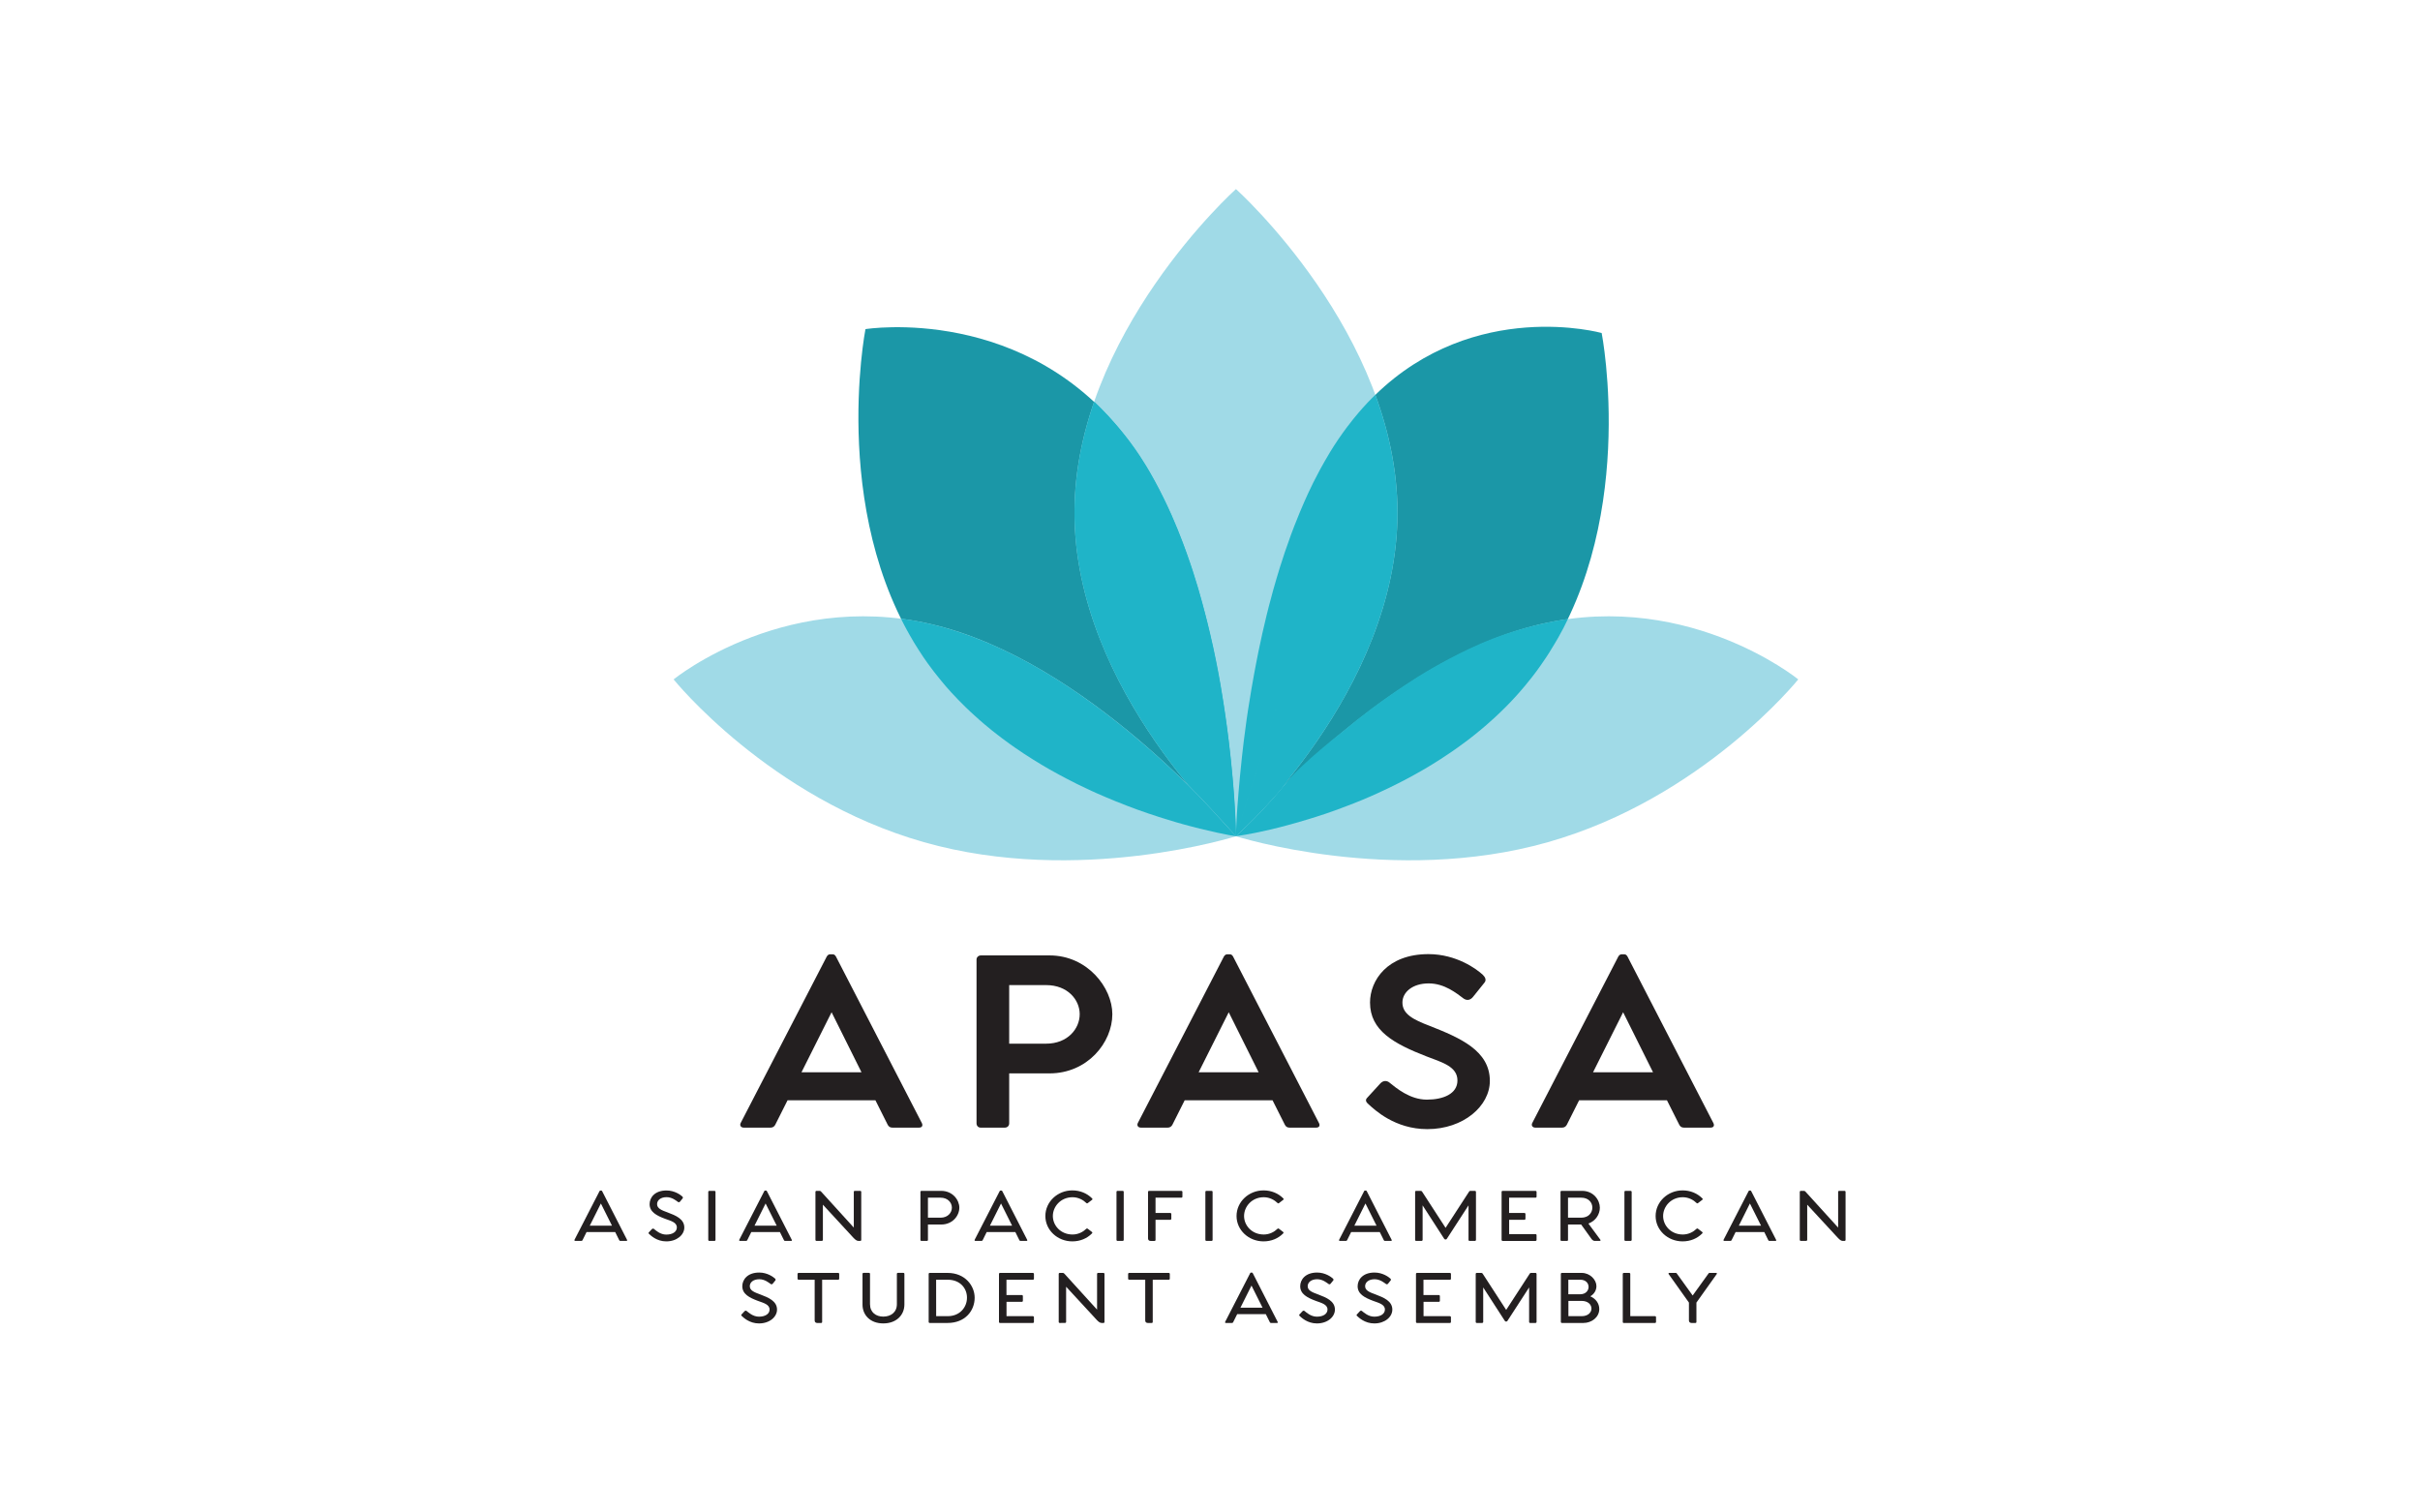 <?xml version="1.0" encoding="utf-8"?>
<!-- Generator: Adobe Illustrator 16.0.0, SVG Export Plug-In . SVG Version: 6.00 Build 0)  -->
<!DOCTYPE svg PUBLIC "-//W3C//DTD SVG 1.1//EN" "http://www.w3.org/Graphics/SVG/1.1/DTD/svg11.dtd">
<svg version="1.1" id="Layer_1" xmlns="http://www.w3.org/2000/svg" xmlns:xlink="http://www.w3.org/1999/xlink" x="0px" y="0px"
	 width="320px" height="200px" viewBox="0 0 320 200" enable-background="new 0 0 320 200" xml:space="preserve">
<g>
	<path fill="#231F20" d="M121.885,148.481c0.179,0.343,0.059,0.627-0.362,0.627h-3.533c-0.299,0-0.481-0.143-0.604-0.37
		l-1.627-3.244H104.14l-1.632,3.244c-0.119,0.228-0.333,0.37-0.603,0.37h-3.562c-0.364,0-0.573-0.284-0.395-0.627l11.379-22.002
		c0.122-0.199,0.271-0.287,0.421-0.287h0.365c0.179,0,0.299,0.088,0.421,0.287L121.885,148.481z M113.918,141.793l-3.956-7.94
		l-3.982,7.94H113.918z"/>
	<path fill="#231F20" d="M138.786,126.337c5.007,0,8.3,4.268,8.3,7.77c0,3.758-3.293,7.829-8.3,7.829h-5.34v6.603
		c0,0.34-0.245,0.57-0.575,0.57h-3.202c-0.301,0-0.541-0.23-0.541-0.57v-21.66c0-0.284,0.24-0.541,0.575-0.541H138.786z
		 M138.333,138.007c2.837,0,4.437-1.965,4.437-3.9c0-1.91-1.6-3.845-4.437-3.845h-4.887v7.745H138.333z"/>
	<path fill="#231F20" d="M174.398,148.481c0.184,0.343,0.063,0.627-0.36,0.627h-3.532c-0.301,0-0.484-0.143-0.603-0.37l-1.632-3.244
		h-11.62l-1.629,3.244c-0.122,0.228-0.331,0.37-0.603,0.37h-3.562c-0.361,0-0.573-0.284-0.392-0.627l11.376-22.002
		c0.122-0.199,0.271-0.287,0.425-0.287h0.36c0.184,0,0.302,0.088,0.422,0.287L174.398,148.481z M166.432,141.793l-3.955-7.94
		l-3.982,7.94H166.432z"/>
	<path fill="#231F20" d="M182.516,143.273c0.363-0.399,0.818-0.399,1.146-0.172c0.998,0.801,2.778,2.306,5.013,2.306
		c2.175,0,4.045-0.768,4.045-2.533c0-1.85-2.024-2.391-4.104-3.188c-4.32-1.68-7.456-3.414-7.456-7.118
		c0-2.904,2.264-6.402,7.726-6.402c3.712,0,6.398,1.993,7.185,2.733c0.331,0.311,0.51,0.71,0.211,1.051l-1.509,1.879
		c-0.301,0.367-0.725,0.541-1.21,0.23c-0.965-0.714-2.532-2.021-4.647-2.021c-2.139,0-3.471,1.164-3.471,2.53
		c0,1.512,1.392,2.252,3.655,3.106c3.95,1.565,7.905,3.243,7.905,7.256c0,3.331-3.501,6.378-8.269,6.378
		c-4.317,0-7.003-2.594-7.755-3.274c-0.272-0.227-0.544-0.54-0.184-0.884L182.516,143.273z"/>
	<path fill="#231F20" d="M226.552,148.481c0.182,0.343,0.062,0.627-0.361,0.627h-3.531c-0.303,0-0.484-0.143-0.604-0.37
		l-1.632-3.244h-11.616l-1.629,3.244c-0.122,0.228-0.335,0.37-0.607,0.37h-3.56c-0.362,0-0.573-0.284-0.392-0.627l11.376-22.002
		c0.119-0.199,0.274-0.287,0.424-0.287h0.364c0.18,0,0.299,0.088,0.419,0.287L226.552,148.481z M218.584,141.793l-3.956-7.94
		l-3.979,7.94H218.584z"/>
	<path fill="#231F20" d="M82.911,163.94c0.045,0.083,0.018,0.149-0.078,0.149h-0.799c-0.078,0-0.123-0.032-0.149-0.089l-0.536-1.079
		h-3.79l-0.535,1.079c-0.032,0.057-0.08,0.089-0.146,0.089h-0.811c-0.086,0-0.131-0.066-0.099-0.149l3.311-6.438
		c0.023-0.057,0.071-0.074,0.114-0.074h0.112c0.045,0,0.081,0.018,0.113,0.074L82.911,163.94z M80.922,162.071l-1.467-2.932
		l-1.467,2.932H80.922z"/>
	<path fill="#231F20" d="M86.187,162.542c0.096-0.101,0.203-0.101,0.279-0.042c0.24,0.191,0.838,0.754,1.632,0.754
		c0.879,0,1.403-0.398,1.403-0.944c0-0.679-0.788-0.866-1.541-1.142c-1.153-0.43-2.061-0.911-2.061-1.943
		c0-0.847,0.657-1.805,2.234-1.805c1.081,0,1.861,0.588,2.079,0.785c0.081,0.074,0.126,0.173,0.054,0.258l-0.34,0.424
		c-0.073,0.089-0.169,0.122-0.284,0.047c-0.228-0.167-0.771-0.63-1.497-0.63c-0.795,0-1.258,0.415-1.258,0.921
		c0,0.569,0.58,0.804,1.403,1.102c1.056,0.394,2.197,0.86,2.197,1.995c0,0.965-0.987,1.829-2.379,1.829
		c-1.267,0-2.046-0.771-2.264-0.972c-0.072-0.057-0.132-0.135-0.046-0.224L86.187,162.542z"/>
	<path fill="#231F20" d="M94.473,157.471c0.077,0,0.138,0.057,0.138,0.131v6.349c0,0.073-0.054,0.14-0.132,0.14h-0.675
		c-0.087,0-0.149-0.057-0.149-0.14v-6.349c0-0.074,0.053-0.131,0.141-0.131H94.473z"/>
	<path fill="#231F20" d="M104.695,163.94c0.042,0.083,0.018,0.149-0.078,0.149h-0.801c-0.076,0-0.125-0.032-0.149-0.089
		l-0.537-1.079h-3.787l-0.538,1.079c-0.032,0.057-0.078,0.089-0.147,0.089h-0.809c-0.088,0-0.132-0.066-0.096-0.149l3.31-6.438
		c0.024-0.057,0.071-0.074,0.113-0.074h0.114c0.045,0,0.077,0.018,0.113,0.074L104.695,163.94z M102.703,162.071l-1.467-2.932
		l-1.464,2.932H102.703z"/>
	<path fill="#231F20" d="M113.741,157.471c0.081,0,0.143,0.057,0.143,0.122v6.372c0,0.068-0.054,0.125-0.13,0.125h-0.245
		c-0.186,0-0.38-0.125-0.629-0.382l-4.068-4.409v4.651c0,0.073-0.06,0.135-0.143,0.135l-0.69,0.005c-0.087,0-0.152-0.057-0.152-0.14
		v-6.349c0-0.074,0.065-0.131,0.144-0.131h0.412c0.078,0,0.131,0.032,0.2,0.107l4.316,4.75v-4.735c0-0.065,0.055-0.122,0.135-0.122
		H113.741z"/>
	<path fill="#231F20" d="M124.451,157.471c1.526,0,2.403,1.215,2.403,2.217c0,1.057-0.877,2.234-2.403,2.234h-1.748v2.028
		c0,0.093-0.055,0.14-0.138,0.14h-0.711c-0.09,0-0.144-0.047-0.144-0.14v-6.349c0-0.074,0.054-0.131,0.144-0.131H124.451z
		 M124.37,161.019c0.968,0,1.499-0.669,1.499-1.331c0-0.655-0.531-1.315-1.499-1.315h-1.667v2.646H124.37z"/>
	<path fill="#231F20" d="M135.823,163.94c0.041,0.083,0.019,0.149-0.077,0.149h-0.801c-0.078,0-0.12-0.032-0.149-0.089l-0.534-1.079
		h-3.792l-0.534,1.079c-0.036,0.057-0.078,0.089-0.149,0.089h-0.811c-0.083,0-0.13-0.066-0.095-0.149l3.31-6.438
		c0.024-0.057,0.072-0.074,0.114-0.074h0.113c0.044,0,0.078,0.018,0.112,0.074L135.823,163.94z M133.831,162.071l-1.465-2.932
		l-1.466,2.932H133.831z"/>
	<path fill="#231F20" d="M144.391,162.907c0.069,0.056,0.069,0.132-0.012,0.205c-0.648,0.649-1.536,1.038-2.587,1.038
		c-1.947,0-3.562-1.477-3.562-3.353c0-1.882,1.614-3.388,3.562-3.388c1.036,0,1.947,0.389,2.604,1.046
		c0.081,0.071,0.081,0.146,0.012,0.197l-0.561,0.43c-0.071,0.057-0.133,0.057-0.204-0.008c-0.376-0.374-1.026-0.762-1.815-0.762
		c-1.581,0-2.608,1.242-2.608,2.484c0,1.249,1.027,2.446,2.608,2.446c0.779,0,1.409-0.37,1.789-0.734
		c0.068-0.075,0.14-0.083,0.213-0.032L144.391,162.907z"/>
	<path fill="#231F20" d="M148.454,157.471c0.077,0,0.138,0.057,0.138,0.131v6.349c0,0.073-0.052,0.14-0.132,0.14h-0.676
		c-0.086,0-0.149-0.057-0.149-0.14v-6.349c0-0.074,0.054-0.131,0.144-0.131H148.454z"/>
	<path fill="#231F20" d="M156.203,157.471c0.086,0,0.149,0.057,0.149,0.131v0.639c0,0.081-0.054,0.132-0.149,0.132h-3.405v2.02
		h1.938c0.088,0,0.149,0.058,0.149,0.141v0.618c0,0.093-0.062,0.144-0.149,0.144h-1.938v2.656c0,0.093-0.054,0.14-0.132,0.14h-0.526
		c-0.212,0-0.334-0.14-0.334-0.328v-6.16c0-0.074,0.054-0.131,0.138-0.131H156.203z"/>
	<path fill="#231F20" d="M160.206,157.471c0.078,0,0.137,0.057,0.137,0.131v6.349c0,0.073-0.054,0.14-0.13,0.14h-0.676
		c-0.087,0-0.149-0.057-0.149-0.14v-6.349c0-0.074,0.054-0.131,0.14-0.131H160.206z"/>
	<path fill="#231F20" d="M169.676,162.907c0.065,0.056,0.065,0.132-0.013,0.205c-0.651,0.649-1.535,1.038-2.587,1.038
		c-1.947,0-3.566-1.477-3.566-3.353c0-1.882,1.619-3.388,3.566-3.388c1.034,0,1.948,0.389,2.604,1.046
		c0.078,0.071,0.078,0.146,0.01,0.197l-0.559,0.43c-0.071,0.057-0.135,0.057-0.203-0.008c-0.38-0.374-1.027-0.762-1.815-0.762
		c-1.584,0-2.608,1.242-2.608,2.484c0,1.249,1.024,2.446,2.608,2.446c0.779,0,1.409-0.37,1.786-0.734
		c0.071-0.075,0.143-0.083,0.212-0.032L169.676,162.907z"/>
	<path fill="#231F20" d="M184.016,163.94c0.041,0.083,0.017,0.149-0.078,0.149h-0.801c-0.081,0-0.126-0.032-0.149-0.089
		l-0.537-1.079h-3.789l-0.537,1.079c-0.036,0.057-0.078,0.089-0.149,0.089h-0.807c-0.087,0-0.132-0.066-0.095-0.149l3.31-6.438
		c0.024-0.057,0.065-0.074,0.112-0.074h0.113c0.043,0,0.078,0.018,0.114,0.074L184.016,163.94z M182.021,162.071l-1.465-2.932
		l-1.468,2.932H182.021z"/>
	<path fill="#231F20" d="M195.026,157.471c0.081,0,0.143,0.057,0.143,0.14v6.34c0,0.073-0.054,0.14-0.143,0.14h-0.693
		c-0.096,0-0.149-0.057-0.149-0.14v-4.562l-2.861,4.414c-0.042,0.066-0.083,0.096-0.156,0.096h-0.042
		c-0.071,0-0.115-0.029-0.161-0.096l-2.85-4.414v4.562c0,0.073-0.062,0.14-0.149,0.14h-0.692c-0.091,0-0.149-0.057-0.149-0.14
		v-6.349c0-0.074,0.054-0.131,0.137-0.131h0.598c0.081,0,0.132,0.022,0.177,0.089l3.115,4.801l3.116-4.801
		c0.032-0.066,0.086-0.089,0.176-0.089H195.026z"/>
	<path fill="#231F20" d="M199.549,158.372v2.02h2.016c0.088,0,0.149,0.058,0.149,0.141v0.618c0,0.093-0.062,0.144-0.149,0.144
		h-2.009v1.895h3.477c0.087,0,0.149,0.056,0.149,0.14v0.622c0,0.083-0.062,0.14-0.149,0.14h-4.329c-0.086,0-0.146-0.057-0.146-0.14
		v-6.349c0-0.074,0.054-0.131,0.139-0.131h4.337c0.087,0,0.149,0.057,0.149,0.131v0.639c0,0.081-0.062,0.132-0.149,0.132H199.549z"
		/>
	<path fill="#231F20" d="M211.615,163.931c0.062,0.085,0.018,0.159-0.099,0.159h-0.646c-0.196,0-0.353-0.167-0.424-0.263
		l-1.367-1.905h-1.739v2.028c0,0.093-0.054,0.14-0.137,0.14h-0.712c-0.089,0-0.143-0.047-0.143-0.14v-6.349
		c0-0.074,0.054-0.131,0.143-0.131h2.701c1.535,0,2.359,1.23,2.359,2.225c0,0.837-0.525,1.754-1.517,2.095L211.615,163.931z
		 M207.34,161.019h1.739c0.99,0,1.48-0.669,1.48-1.338c0-0.664-0.498-1.309-1.48-1.309h-1.739V161.019z"/>
	<path fill="#231F20" d="M215.615,157.471c0.08,0,0.143,0.057,0.143,0.131v6.349c0,0.073-0.054,0.14-0.131,0.14h-0.676
		c-0.089,0-0.151-0.057-0.151-0.14v-6.349c0-0.074,0.054-0.131,0.14-0.131H215.615z"/>
	<path fill="#231F20" d="M225.085,162.907c0.071,0.056,0.071,0.132-0.007,0.205c-0.651,0.649-1.534,1.038-2.59,1.038
		c-1.95,0-3.563-1.477-3.563-3.353c0-1.882,1.613-3.388,3.563-3.388c1.037,0,1.948,0.389,2.604,1.046
		c0.081,0.071,0.081,0.146,0.01,0.197l-0.562,0.43c-0.071,0.057-0.132,0.057-0.203-0.008c-0.377-0.374-1.024-0.762-1.817-0.762
		c-1.577,0-2.604,1.242-2.604,2.484c0,1.249,1.026,2.446,2.604,2.446c0.784,0,1.414-0.37,1.793-0.734
		c0.071-0.075,0.138-0.083,0.21-0.032L225.085,162.907z"/>
	<path fill="#231F20" d="M234.854,163.94c0.045,0.083,0.018,0.149-0.078,0.149h-0.801c-0.078,0-0.122-0.032-0.149-0.089
		l-0.531-1.079H229.5l-0.535,1.079c-0.036,0.057-0.08,0.089-0.149,0.089h-0.806c-0.088,0-0.135-0.066-0.1-0.149l3.311-6.438
		c0.027-0.057,0.071-0.074,0.113-0.074h0.113c0.046,0,0.078,0.018,0.114,0.074L234.854,163.94z M232.863,162.071l-1.47-2.932
		l-1.463,2.932H232.863z"/>
	<path fill="#231F20" d="M243.902,157.471c0.077,0,0.14,0.057,0.14,0.122v6.372c0,0.068-0.054,0.125-0.132,0.125h-0.244
		c-0.185,0-0.376-0.125-0.621-0.382l-4.075-4.409v4.651c0,0.073-0.06,0.135-0.143,0.135l-0.69,0.005
		c-0.086,0-0.149-0.057-0.149-0.14v-6.349c0-0.074,0.063-0.131,0.14-0.131h0.413c0.08,0,0.131,0.032,0.202,0.107l4.317,4.75v-4.735
		c0-0.065,0.05-0.122,0.131-0.122H243.902z"/>
	<path fill="#231F20" d="M98.446,173.393c0.096-0.1,0.203-0.1,0.28-0.039c0.236,0.188,0.834,0.753,1.631,0.753
		c0.879,0,1.404-0.397,1.404-0.943c0-0.679-0.789-0.87-1.541-1.145c-1.154-0.431-2.065-0.908-2.065-1.942
		c0-0.845,0.661-1.805,2.238-1.805c1.081,0,1.861,0.586,2.08,0.786c0.08,0.075,0.125,0.174,0.054,0.257l-0.341,0.422
		c-0.072,0.09-0.168,0.125-0.281,0.048c-0.228-0.161-0.771-0.628-1.499-0.628c-0.796,0-1.259,0.413-1.259,0.92
		c0,0.571,0.583,0.801,1.404,1.1c1.055,0.4,2.196,0.86,2.196,1.995c0,0.969-0.986,1.829-2.381,1.829
		c-1.264,0-2.048-0.771-2.262-0.968c-0.072-0.061-0.132-0.132-0.046-0.222L98.446,173.393z"/>
	<path fill="#231F20" d="M110.832,168.32c0.077,0,0.137,0.051,0.137,0.132v0.64c0,0.073-0.06,0.13-0.137,0.13h-2.119v5.58
		c0,0.091-0.051,0.138-0.14,0.138h-0.508c-0.228,0-0.34-0.138-0.34-0.328v-5.39h-2.119c-0.078,0-0.146-0.047-0.146-0.13v-0.628
		c0-0.085,0.06-0.144,0.146-0.144H110.832z"/>
	<path fill="#231F20" d="M119.447,168.314c0.09,0,0.143,0.048,0.143,0.138v4.064c-0.011,1.374-1.055,2.483-2.793,2.483
		c-1.729,0-2.746-1.109-2.746-2.483v-4.064c0-0.09,0.061-0.138,0.156-0.138h0.693c0.089,0,0.143,0.048,0.143,0.138v4
		c0,1.099,0.798,1.646,1.754,1.646c0.977,0,1.798-0.548,1.798-1.646v-4c0-0.09,0.054-0.138,0.142-0.138H119.447z"/>
	<path fill="#231F20" d="M125.294,168.32c2.332,0,3.587,1.709,3.587,3.28c0,1.727-1.26,3.339-3.579,3.339h-2.354
		c-0.086,0-0.149-0.053-0.149-0.138v-6.35c0-0.073,0.054-0.132,0.145-0.132H125.294z M125.32,174.04c1.622,0,2.551-1.2,2.545-2.452
		c0-1.225-0.896-2.366-2.545-2.366h-1.535l0.005,4.818H125.32z"/>
	<path fill="#231F20" d="M133.087,169.222v2.021h2.016c0.088,0,0.153,0.06,0.153,0.143v0.622c0,0.089-0.065,0.137-0.153,0.137h-2.01
		v1.896h3.477c0.091,0,0.149,0.059,0.149,0.142v0.62c0,0.085-0.059,0.138-0.149,0.138h-4.325c-0.089,0-0.149-0.053-0.149-0.138
		v-6.35c0-0.073,0.054-0.132,0.142-0.132h4.333c0.091,0,0.149,0.059,0.149,0.132v0.64c0,0.083-0.059,0.13-0.149,0.13H133.087z"/>
	<path fill="#231F20" d="M145.908,168.32c0.078,0,0.139,0.059,0.139,0.125v6.372c0,0.069-0.052,0.122-0.132,0.122h-0.245
		c-0.186,0-0.377-0.122-0.622-0.376l-4.074-4.416v4.654c0,0.073-0.061,0.132-0.138,0.132l-0.692,0.006
		c-0.091,0-0.149-0.053-0.149-0.138v-6.35c0-0.073,0.059-0.132,0.137-0.132h0.412c0.081,0,0.132,0.036,0.203,0.107l4.32,4.75v-4.732
		c0-0.066,0.054-0.125,0.131-0.125H145.908z"/>
	<path fill="#231F20" d="M154.542,168.32c0.078,0,0.143,0.051,0.143,0.132v0.64c0,0.073-0.064,0.13-0.143,0.13h-2.114v5.58
		c0,0.091-0.054,0.138-0.142,0.138h-0.507c-0.228,0-0.344-0.138-0.344-0.328v-5.39h-2.116c-0.077,0-0.146-0.047-0.146-0.13v-0.628
		c0-0.085,0.061-0.144,0.146-0.144H154.542z"/>
	<path fill="#231F20" d="M168.946,174.794c0.043,0.081,0.016,0.146-0.079,0.146h-0.799c-0.08,0-0.125-0.029-0.149-0.089
		l-0.538-1.075h-3.787l-0.537,1.075c-0.037,0.06-0.078,0.089-0.149,0.089H162.1c-0.089,0-0.131-0.064-0.096-0.146l3.307-6.438
		c0.027-0.061,0.073-0.078,0.117-0.078h0.113c0.042,0,0.078,0.018,0.114,0.078L168.946,174.794z M166.951,172.923l-1.464-2.93
		l-1.463,2.93H166.951z"/>
	<path fill="#231F20" d="M172.221,173.393c0.096-0.1,0.198-0.1,0.277-0.039c0.237,0.188,0.835,0.753,1.636,0.753
		c0.877,0,1.403-0.397,1.403-0.943c0-0.679-0.789-0.87-1.548-1.145c-1.146-0.431-2.061-0.908-2.061-1.942
		c0-0.845,0.657-1.805,2.239-1.805c1.078,0,1.859,0.586,2.08,0.786c0.078,0.075,0.119,0.174,0.051,0.257l-0.345,0.422
		c-0.064,0.09-0.164,0.125-0.277,0.048c-0.229-0.161-0.773-0.628-1.502-0.628c-0.788,0-1.256,0.413-1.256,0.92
		c0,0.571,0.58,0.801,1.405,1.1c1.054,0.4,2.195,0.86,2.195,1.995c0,0.969-0.982,1.829-2.381,1.829
		c-1.261,0-2.043-0.771-2.264-0.968c-0.066-0.061-0.132-0.132-0.042-0.222L172.221,173.393z"/>
	<path fill="#231F20" d="M179.81,173.393c0.095-0.1,0.203-0.1,0.279-0.039c0.24,0.188,0.838,0.753,1.634,0.753
		c0.877,0,1.405-0.397,1.405-0.943c0-0.679-0.792-0.87-1.545-1.145c-1.149-0.431-2.061-0.908-2.061-1.942
		c0-0.845,0.657-1.805,2.234-1.805c1.081,0,1.864,0.586,2.082,0.786c0.081,0.075,0.122,0.174,0.051,0.257l-0.342,0.422
		c-0.071,0.09-0.167,0.125-0.279,0.048c-0.228-0.161-0.774-0.628-1.504-0.628c-0.787,0-1.252,0.413-1.252,0.92
		c0,0.571,0.578,0.801,1.405,1.1c1.052,0.4,2.192,0.86,2.192,1.995c0,0.969-0.982,1.829-2.378,1.829
		c-1.267,0-2.046-0.771-2.264-0.968c-0.073-0.061-0.132-0.132-0.042-0.222L179.81,173.393z"/>
	<path fill="#231F20" d="M188.227,169.222v2.021h2.021c0.083,0,0.149,0.06,0.149,0.143v0.622c0,0.089-0.066,0.137-0.149,0.137
		h-2.011v1.896h3.474c0.09,0,0.149,0.059,0.149,0.142v0.62c0,0.085-0.06,0.138-0.149,0.138h-4.326c-0.089,0-0.149-0.053-0.149-0.138
		v-6.35c0-0.073,0.054-0.132,0.142-0.132h4.334c0.09,0,0.149,0.059,0.149,0.132v0.64c0,0.083-0.06,0.13-0.149,0.13H188.227z"/>
	<path fill="#231F20" d="M203.041,168.32c0.078,0,0.141,0.059,0.141,0.144v6.338c0,0.073-0.055,0.138-0.141,0.138h-0.695
		c-0.096,0-0.149-0.053-0.149-0.138v-4.561l-2.859,4.411c-0.045,0.066-0.087,0.1-0.158,0.1h-0.045c-0.068,0-0.114-0.033-0.158-0.1
		l-2.85-4.411v4.561c0,0.073-0.061,0.138-0.149,0.138h-0.693c-0.09,0-0.149-0.053-0.149-0.138v-6.35c0-0.073,0.054-0.132,0.14-0.132
		h0.596c0.08,0,0.13,0.026,0.179,0.093l3.113,4.801l3.118-4.801c0.032-0.066,0.084-0.093,0.174-0.093H203.041z"/>
	<path fill="#231F20" d="M211.475,173.097c0,1.091-1.019,1.843-2.098,1.843h-2.835c-0.086,0-0.149-0.053-0.149-0.138v-6.35
		c0-0.073,0.054-0.132,0.142-0.132h2.616c1.111,0,1.947,0.921,1.947,1.744c0,0.607-0.343,1.078-0.81,1.35
		C211.018,171.732,211.475,172.359,211.475,173.097 M208.957,171.143c1.453,0,1.484-1.921,0.015-1.921h-1.59v1.921H208.957z
		 M209.15,174.04c1.72,0,1.727-2.019-0.019-2.019h-1.738v2.019H209.15z"/>
	<path fill="#231F20" d="M218.836,174.04c0.083,0,0.143,0.049,0.143,0.142v0.627c0,0.078-0.06,0.131-0.143,0.131h-4.142
		c-0.077,0-0.113-0.053-0.113-0.131v-6.356c0-0.073,0.054-0.132,0.141-0.132h0.712c0.079,0,0.14,0.059,0.14,0.132v5.588H218.836z"/>
	<path fill="#231F20" d="M226.937,168.32c0.071,0,0.126,0.074,0.071,0.149l-2.688,3.775v2.557c0,0.091-0.048,0.138-0.139,0.138
		h-0.507c-0.221,0-0.344-0.138-0.344-0.328v-2.366l-2.685-3.775c-0.042-0.075,0-0.149,0.076-0.149h0.887
		c0.073,0,0.105,0.059,0.154,0.125l2.061,2.861l2.062-2.861c0.05-0.066,0.077-0.125,0.155-0.125H226.937z"/>
	<path fill="#1B97A7" d="M122.894,88.013c13.526,18.517,40.535,22.565,40.535,22.565s-0.151-12.01-3.175-25.622
		c-2.032-9.117-5.347-18.949-10.772-26.379c-13.526-18.515-35.041-15.056-35.041-15.056S109.364,69.494,122.894,88.013"/>
	<path fill="#1B97A7" d="M203.34,88.522c-13.529,18.519-39.911,22.056-39.911,22.056s0.888-35.2,14.414-53.719
		c1.273-1.741,2.605-3.268,3.976-4.603c13.213-12.893,29.973-8.222,29.973-8.222S216.869,70.007,203.34,88.522"/>
	<path fill="#A0DAE7" d="M184.792,67.784c0,23.634-21.36,42.791-21.36,42.791s-21.353-19.157-21.353-42.791
		c0-23.629,21.353-42.784,21.353-42.784S184.792,44.155,184.792,67.784"/>
	<path fill="#A0DAE7" d="M201.826,83.023c-20.467,5.81-38.397,27.555-38.397,27.555s20.79,6.6,41.252,0.786
		c20.471-5.808,33.105-21.526,33.105-21.526S222.292,77.213,201.826,83.023"/>
	<path fill="#A0DAE7" d="M125.032,83.023c20.467,5.81,38.396,27.555,38.396,27.555s-20.789,6.6-41.251,0.786
		c-20.471-5.808-33.105-21.526-33.105-21.526S104.566,77.213,125.032,83.023"/>
	<path fill="#1FB4C8" d="M207.34,81.84c-0.002,0.003-0.007,0.003-0.007,0.003c-0.145,0.311-0.346,0.723-0.593,1.198
		c-0.49,0.947-0.903,1.643-1.176,2.097c-0.554,0.936-0.997,1.616-1.104,1.771c-0.52,0.788-0.965,1.41-1.255,1.802
		c-0.25,0.338-0.783,1.054-1.523,1.938c-0.382,0.46-1.036,1.231-1.905,2.143c-0.27,0.284-1.056,1.103-2.151,2.111
		c-0.46,0.424-1.425,1.299-2.724,2.33c-0.281,0.228-1.13,0.894-2.271,1.702c-0.226,0.162-1.037,0.735-2.146,1.45
		c-1.049,0.674-1.882,1.168-2.252,1.382c-1.159,0.676-2.056,1.148-2.605,1.436c-0.322,0.166-1.093,0.563-2.105,1.051
		c-1.097,0.526-1.944,0.899-2.238,1.028c-1.648,0.723-2.937,1.206-3.887,1.559c-0.547,0.203-1.18,0.442-2.043,0.734
		c-0.944,0.323-1.696,0.551-2.323,0.745c-0.801,0.242-1.423,0.421-1.694,0.498c-0.466,0.132-1.159,0.329-2.067,0.56
		c-0.586,0.152-1.571,0.396-2.861,0.665c-0.784,0.161-1.387,0.269-1.644,0.317c-0.508,0.086-0.956,0.154-1.326,0.211v-0.002
		c0.319-0.299,0.64-0.598,0.961-0.909c0.255-0.245,0.445-0.432,0.646-0.627c0.429-0.417,0.645-0.63,0.865-0.854
		c0.317-0.317,0.526-0.541,0.95-0.992c0.57-0.609,0.994-1.082,1.094-1.192c0.358-0.396,0.724-0.798,1.188-1.347
		c0.557-0.657,0.95-1.156,1.022-1.247c1.95-2.442,7.414-6.697,7.414-6.697c2.587-2.171,4.941-3.895,6.864-5.206
		c1.658-1.133,3.966-2.694,7.224-4.403c1.351-0.705,3.256-1.69,5.775-2.665c2.353-0.902,5.693-1.965,9.89-2.59H207.34z"/>
	<path fill="#1FB4C8" d="M163.432,110.575L163.432,110.575c-0.245-0.038-0.578-0.093-0.973-0.161
		c-0.359-0.065-0.789-0.153-1.548-0.317c-1.135-0.251-2.011-0.466-2.259-0.525c-1.039-0.257-1.854-0.484-2.271-0.598
		c-0.257-0.071-1.149-0.322-2.317-0.688c-0.353-0.106-1.166-0.363-2.199-0.713c-0.4-0.138-0.878-0.302-1.515-0.529
		c-0.528-0.193-0.929-0.346-1.317-0.495c-0.346-0.138-0.86-0.335-1.536-0.607c-0.605-0.247-1.062-0.438-1.328-0.553
		c-0.341-0.143-0.735-0.313-1.259-0.544c-0.541-0.245-0.955-0.437-1.141-0.525c-0.155-0.071-0.675-0.315-1.362-0.656
		c-0.107-0.054-0.609-0.306-1.272-0.648c-0.269-0.141-0.621-0.323-1.094-0.58c-0.627-0.337-1.099-0.606-1.245-0.689
		c-0.442-0.255-0.769-0.448-1.072-0.627c-0.329-0.201-0.661-0.395-1.098-0.671c-0.19-0.118-0.647-0.402-1.221-0.781
		c-0.598-0.395-1.043-0.703-1.183-0.802c-0.312-0.215-0.538-0.382-0.7-0.492c-0.238-0.174-0.615-0.442-1.093-0.804
		c-0.624-0.47-1.088-0.84-1.216-0.944c-0.47-0.376-0.842-0.687-1.064-0.878c-0.559-0.473-0.964-0.843-1.286-1.136
		c-0.37-0.334-0.718-0.647-1.171-1.093c-0.455-0.439-0.796-0.792-1.041-1.043c-0.463-0.48-0.797-0.846-0.89-0.946
		c-0.154-0.174-0.385-0.424-0.681-0.765c-0.305-0.353-0.526-0.625-0.771-0.926c-0.232-0.287-0.483-0.59-0.809-1.014
		c-0.171-0.221-0.448-0.583-0.779-1.042c-0.145-0.198-0.353-0.487-0.616-0.879c-0.227-0.335-0.383-0.58-0.651-0.997
		c-0.245-0.389-0.395-0.615-0.597-0.953c-0.293-0.481-0.509-0.869-0.592-1.019c-0.108-0.188-0.197-0.353-0.365-0.657
		c-0.179-0.33-0.25-0.467-0.274-0.514c-0.138-0.258-0.245-0.463-0.292-0.568c-0.073-0.14-0.132-0.263-0.186-0.364
		c0-0.003-0.003-0.013-0.006-0.018h0.006c0.208,0.029,0.478,0.065,0.788,0.11c0.125,0.021,0.406,0.062,0.711,0.11
		c0.696,0.114,1.239,0.228,1.553,0.293c0.686,0.143,1.195,0.27,1.34,0.302c0.143,0.032,0.549,0.135,1.081,0.284
		c0.447,0.125,0.783,0.226,1.04,0.304c0.31,0.096,0.726,0.221,1.206,0.383c0.362,0.116,0.827,0.271,1.423,0.489
		c0.486,0.18,0.83,0.317,1.281,0.497c0.504,0.203,1.036,0.414,1.729,0.72c0.666,0.295,1.158,0.527,1.602,0.74
		c0.843,0.404,1.46,0.721,1.588,0.786c0.629,0.321,1.088,0.573,1.572,0.839c0.377,0.207,0.717,0.392,1.176,0.655
		c0.646,0.37,1.13,0.662,1.482,0.877c0.567,0.348,0.992,0.615,1.261,0.784c0.281,0.179,0.729,0.463,1.315,0.848
		c0.147,0.096,0.758,0.505,1.565,1.063c0.561,0.389,0.982,0.693,1.313,0.933c0.302,0.214,0.634,0.456,1.075,0.782
		c0.458,0.34,0.796,0.598,1.117,0.842c0.609,0.469,1.063,0.831,1.381,1.076c0.424,0.335,0.711,0.561,1.105,0.884
		c0.346,0.284,0.614,0.508,0.788,0.651c0.377,0.316,0.415,0.353,1.052,0.896c0.559,0.469,0.573,0.478,0.848,0.716
		c0.348,0.299,0.609,0.532,0.843,0.735c0.452,0.4,0.788,0.705,1.028,0.92c0.281,0.255,0.676,0.615,1.197,1.103
		c0.174,0.162,0.409,0.38,0.721,0.679c0.289,0.274,0.311,0.302,0.776,0.747c0.58,0.562,0.603,0.578,0.921,0.887
		c0.232,0.233,0.409,0.404,0.703,0.702c0,0,0.419,0.421,0.793,0.8c0.527,0.538,2.404,2.543,4.904,5.318L163.432,110.575z"/>
	<path fill="#1FB4C8" d="M184.792,67.775c0,0.511-0.013,0.908-0.013,1.067c-0.012,0.436-0.029,0.762-0.044,1.021
		c-0.012,0.218-0.034,0.567-0.066,1.03c-0.021,0.275-0.054,0.636-0.098,1.066c-0.02,0.186-0.061,0.573-0.127,1.075
		c-0.018,0.125-0.074,0.583-0.169,1.188c-0.039,0.252-0.099,0.622-0.188,1.109c-0.071,0.373-0.126,0.656-0.187,0.936
		c-0.054,0.262-0.107,0.524-0.184,0.872c-0.103,0.438-0.187,0.773-0.265,1.087c-0.059,0.233-0.13,0.508-0.226,0.878
		c-0.029,0.099-0.132,0.473-0.274,0.962c-0.132,0.457-0.245,0.812-0.306,0.992c-0.14,0.448-0.25,0.779-0.341,1.046
		c-0.078,0.227-0.206,0.604-0.388,1.096c-0.2,0.559-0.359,0.975-0.395,1.066c-0.144,0.367-0.257,0.636-0.367,0.915
		c-0.11,0.262-0.249,0.603-0.434,1.039c-0.262,0.609-0.472,1.063-0.598,1.335c-0.149,0.325-0.34,0.737-0.573,1.22
		c-0.221,0.45-0.4,0.815-0.523,1.054c-0.122,0.245-0.331,0.646-0.594,1.141c-0.102,0.191-0.344,0.64-0.669,1.22
		c-0.29,0.52-0.514,0.904-0.663,1.159c-0.171,0.286-0.382,0.647-0.669,1.122c-0.299,0.484-0.526,0.846-0.693,1.109
		c-0.114,0.182-0.401,0.624-0.776,1.198c-0.188,0.283-0.479,0.723-0.876,1.296c-0.358,0.526-0.637,0.911-0.851,1.213
		c-0.191,0.266-0.468,0.646-0.84,1.146c-0.188,0.252-0.522,0.7-0.966,1.268c-0.453,0.579-0.528,0.654-0.835,1.061
		c-0.377,0.493-0.604,0.836-0.747,1.036c-0.482,0.687-1.088,1.344-2.301,2.661c-0.392,0.422-0.896,0.972-1.595,1.68
		c-0.693,0.701-1.273,1.252-1.733,1.69c-0.319,0.309-0.591,0.559-0.792,0.747l6.639-21.017l-6.639,21.014
		c0.022-0.699,0.057-1.655,0.123-2.784c0.024-0.397,0.078-1.281,0.228-3.053c0.104-1.207,0.23-2.674,0.448-4.648
		c0.113-1.034,0.304-2.751,0.627-5.005c0.054-0.372,0.274-1.908,0.62-3.927c0.276-1.6,0.509-2.839,0.622-3.415
		c0.171-0.879,0.427-2.202,0.818-3.943c0.419-1.882,0.783-3.29,0.879-3.66c0.412-1.602,0.779-2.873,0.997-3.608
		c0.224-0.759,0.574-1.93,1.091-3.466c0.612-1.812,1.126-3.147,1.258-3.482c0.544-1.407,1.024-2.521,1.314-3.183
		c0.313-0.703,0.675-1.525,1.212-2.602c0.64-1.278,1.19-2.258,1.47-2.748c0.401-0.698,0.972-1.69,1.822-2.945
		c0.867-1.272,1.614-2.223,2.014-2.719c0.968-1.194,1.725-1.991,1.886-2.162c0.395-0.415,0.738-0.756,1.007-1.01l0,0
		c0.05,0.143,0.096,0.263,0.131,0.36c0.036,0.1,0.09,0.245,0.156,0.434c0.039,0.114,0.041,0.132,0.115,0.348
		c0.088,0.25,0.093,0.279,0.138,0.411c0.033,0.099,0.122,0.358,0.228,0.688c0.051,0.164,0.086,0.279,0.158,0.507
		c0.06,0.201,0.099,0.331,0.152,0.511c0.06,0.207,0.105,0.361,0.159,0.562c0.054,0.19,0.096,0.331,0.149,0.524
		c0.041,0.159,0.071,0.278,0.112,0.431c0.033,0.135,0.069,0.274,0.113,0.451c0.071,0.286,0.125,0.514,0.149,0.615
		c0.071,0.313,0.125,0.55,0.164,0.723c0.1,0.467,0.171,0.812,0.188,0.915c0.06,0.287,0.096,0.502,0.123,0.633
		c0.033,0.193,0.075,0.409,0.122,0.7c0.054,0.321,0.091,0.566,0.12,0.776c0.029,0.187,0.065,0.436,0.107,0.765
		c0.042,0.311,0.066,0.552,0.084,0.698c0.032,0.306,0.056,0.531,0.059,0.592c0.031,0.269,0.046,0.472,0.061,0.657
		c0.018,0.242,0.035,0.406,0.047,0.63c0.024,0.296,0.034,0.52,0.042,0.715c0.015,0.316,0.024,0.588,0.03,0.806
		C184.792,67.238,184.792,67.672,184.792,67.775"/>
	<path fill="#1FB4C8" d="M163.429,110.575h-0.002c-0.138-0.161-0.338-0.383-0.58-0.648c-0.155-0.171-0.27-0.296-0.419-0.463
		c-0.232-0.257-0.436-0.48-0.689-0.759c-0.266-0.287-0.236-0.258-0.69-0.747c-0.338-0.37-0.357-0.395-0.567-0.621
		c-0.263-0.286-0.466-0.506-0.591-0.639c-0.316-0.341-0.49-0.529-0.738-0.789c-0.2-0.213-0.406-0.431-0.678-0.712
		c-0.239-0.238-0.245-0.245-0.538-0.544c-0.442-0.45-0.663-0.674-0.812-0.841c-0.107-0.127-0.299-0.359-0.675-0.828
		c-0.233-0.29-0.419-0.528-0.539-0.673c-0.16-0.206-0.349-0.441-0.591-0.758c-0.203-0.264-0.353-0.46-0.507-0.67
		c-0.153-0.196-0.309-0.405-0.515-0.687c-0.083-0.107-0.232-0.311-0.418-0.565c-0.248-0.343-0.43-0.603-0.568-0.797
		c-0.16-0.228-0.352-0.496-0.601-0.86c-0.059-0.084-0.286-0.415-0.585-0.861c-0.266-0.399-0.463-0.703-0.54-0.818
		c-0.288-0.441-0.502-0.781-0.574-0.896c-0.209-0.332-0.364-0.586-0.483-0.782c-0.138-0.221-0.27-0.437-0.448-0.735
		c-0.198-0.338-0.348-0.592-0.448-0.771c-0.057-0.089-0.255-0.437-0.515-0.896c-0.115-0.209-0.253-0.454-0.436-0.782
		c-0.035-0.071-0.212-0.395-0.438-0.828c-0.201-0.379-0.355-0.678-0.434-0.836c-0.096-0.188-0.242-0.475-0.431-0.857
		c-0.16-0.34-0.287-0.598-0.388-0.819c-0.078-0.167-0.191-0.409-0.341-0.73c-0.154-0.345-0.278-0.619-0.353-0.786
		c-0.167-0.383-0.289-0.676-0.326-0.76c-0.158-0.379-0.277-0.669-0.354-0.866c-0.087-0.218-0.204-0.508-0.354-0.89
		c-0.029-0.078-0.143-0.383-0.289-0.786c-0.057-0.152-0.146-0.399-0.264-0.73c-0.116-0.336-0.199-0.587-0.271-0.808
		c-0.084-0.245-0.158-0.476-0.256-0.782c-0.085-0.278-0.149-0.49-0.186-0.615c-0.024-0.075-0.123-0.403-0.245-0.85
		c-0.049-0.173-0.105-0.37-0.177-0.632c-0.018-0.073-0.104-0.401-0.213-0.84c-0.112-0.454-0.19-0.804-0.221-0.929
		c-0.029-0.138-0.095-0.425-0.173-0.796c-0.035-0.17-0.092-0.453-0.16-0.83c-0.02-0.096-0.088-0.451-0.165-0.926
		c-0.062-0.383-0.107-0.672-0.122-0.774c-0.054-0.38-0.096-0.677-0.114-0.826c-0.018-0.13-0.047-0.384-0.084-0.7
		c-0.039-0.37-0.065-0.656-0.078-0.789c-0.008-0.089-0.034-0.394-0.064-0.794c-0.012-0.203-0.036-0.484-0.051-0.849
		c-0.015-0.245-0.021-0.43-0.027-0.591c-0.007-0.216-0.018-0.487-0.023-0.836c-0.006-0.429,0-0.754,0-0.963
		c0.002-0.424,0.012-0.749,0.017-0.864c0.007-0.164,0.016-0.456,0.034-0.823c0.021-0.367,0.039-0.654,0.051-0.798
		c0.026-0.365,0.05-0.643,0.069-0.843c0.02-0.211,0.044-0.478,0.083-0.824c0.035-0.335,0.068-0.585,0.093-0.756
		c0.023-0.188,0.071-0.534,0.138-0.971c0.054-0.338,0.096-0.598,0.112-0.69c0.03-0.185,0.072-0.421,0.123-0.69
		c0.063-0.341,0.113-0.591,0.152-0.791c0.036-0.17,0.065-0.326,0.114-0.534c0.042-0.194,0.074-0.336,0.128-0.568
		c0.051-0.218,0.086-0.37,0.137-0.579c0.032-0.144,0.087-0.364,0.162-0.639c0.071-0.287,0.132-0.497,0.169-0.64
		c0.049-0.186,0.123-0.455,0.216-0.771c0.125-0.434,0.228-0.752,0.252-0.84c0.029-0.098,0.118-0.385,0.24-0.762
		c0.073-0.218,0.135-0.405,0.187-0.559l0.112-0.331c0.103,0.096,0.213,0.2,0.333,0.311c0.071,0.066,0.154,0.155,0.262,0.251
		c0.078,0.081,0.323,0.323,0.652,0.654c0.399,0.413,0.698,0.738,0.781,0.827c0.108,0.117,0.351,0.38,0.651,0.729
		c0.153,0.173,0.401,0.454,0.693,0.812c0.123,0.149,0.374,0.455,0.688,0.855c0.242,0.311,0.43,0.561,0.525,0.688
		c0,0,0.236,0.321,0.484,0.669c0.753,1.051,1.356,1.998,1.356,1.998c0.646,1.007,1.076,1.789,1.512,2.572
		c0.483,0.878,0.815,1.529,0.917,1.728c0.313,0.614,0.541,1.104,0.684,1.403c0.065,0.138,0.332,0.696,0.658,1.428
		c0.172,0.388,0.292,0.662,0.316,0.723c0.161,0.37,0.274,0.652,0.396,0.944c0.099,0.236,0.206,0.496,0.344,0.849
		c0.144,0.352,0.251,0.623,0.308,0.776c0.057,0.149,0.141,0.371,0.242,0.646c0.077,0.19,0.131,0.347,0.167,0.436
		c0.045,0.13,0.099,0.27,0.155,0.434c0.085,0.23,0.144,0.395,0.245,0.69c0.078,0.224,0.132,0.382,0.229,0.669
		c0.105,0.299,0.159,0.448,0.21,0.609c0.071,0.215,0.123,0.373,0.182,0.562c0.024,0.066,0.11,0.334,0.228,0.698
		c0.06,0.188,0.138,0.431,0.221,0.711c0.071,0.223,0.145,0.455,0.233,0.759c0.065,0.228,0.117,0.395,0.174,0.583
		c0.065,0.23,0.125,0.438,0.203,0.711c0.041,0.142,0.083,0.302,0.173,0.622c0.084,0.301,0.126,0.457,0.17,0.624
		c0.045,0.155,0.117,0.424,0.209,0.779c0.033,0.132,0.111,0.422,0.207,0.798c0.074,0.308,0.131,0.532,0.179,0.717
		c0.013,0.065,0.077,0.32,0.199,0.83c0.073,0.306,0.112,0.46,0.149,0.634c0.034,0.145,0.039,0.167,0.093,0.416
		c0.071,0.307,0.091,0.378,0.138,0.601c0.078,0.346,0.138,0.617,0.179,0.804c0.073,0.331,0.127,0.585,0.162,0.757
		c0.041,0.208,0.078,0.393,0.156,0.763c0.083,0.421,0.127,0.639,0.169,0.863c0.052,0.242,0.084,0.427,0.117,0.589
		c0.057,0.308,0.101,0.538,0.131,0.723c0.058,0.299,0.093,0.496,0.144,0.765c0.042,0.251,0.078,0.436,0.107,0.621
		c0.037,0.203,0.039,0.24,0.138,0.816c0.075,0.445,0.075,0.438,0.09,0.549c0.055,0.296,0.087,0.514,0.126,0.762
		c0.047,0.306,0.089,0.568,0.143,0.918c0.019,0.115,0.048,0.325,0.107,0.74c0.065,0.458,0.1,0.69,0.132,0.923
		c0.047,0.348,0.083,0.604,0.093,0.676c0.029,0.221,0.054,0.412,0.104,0.797c0.049,0.374,0.073,0.565,0.103,0.783
		c0.018,0.165,0.044,0.373,0.078,0.654c0.011,0.123,0.021,0.167,0.089,0.797c0.057,0.506,0.061,0.526,0.071,0.622
		c0.019,0.183,0.049,0.421,0.078,0.734c0.029,0.26,0.048,0.455,0.065,0.654c0.03,0.294,0.052,0.505,0.069,0.686
		c0.026,0.295,0.051,0.52,0.078,0.83c0.023,0.277,0.044,0.505,0.056,0.672c0.01,0.071,0.037,0.395,0.069,0.843
		c0.02,0.262,0.039,0.46,0.063,0.851c0.026,0.338,0.037,0.504,0.054,0.705c0.005,0.104,0.022,0.35,0.041,0.673
		c0.016,0.206,0.016,0.226,0.045,0.72c0.032,0.597,0.032,0.601,0.044,0.794c0.013,0.266,0.018,0.458,0.034,0.738
		c0.015,0.293,0.022,0.544,0.032,0.875c0.005,0.215,0.012,0.431,0.018,0.612C163.427,110.349,163.427,110.48,163.429,110.575"/>
	<path fill="#1FB4C8" d="M144.678,53.099c1.124,1.069,2.641,2.636,4.257,4.708c0.308,0.388,0.721,0.932,1.171,1.571
		c0.562,0.795,2.034,2.937,3.814,6.581c1.5,3.072,2.394,5.518,2.97,7.106c1.256,3.466,1.972,6.185,2.503,8.216
		c0.299,1.142,0.874,3.412,1.452,6.32c0.448,2.229,0.721,3.951,0.909,5.145c0.149,0.95,0.46,2.964,0.767,5.555
		c0.142,1.174,0.328,2.867,0.505,4.904c0.107,1.22,0.216,2.53,0.306,4.281c0.06,1.248,0.086,2.304,0.098,3.089L144.678,53.099z"/>
</g>
</svg>
